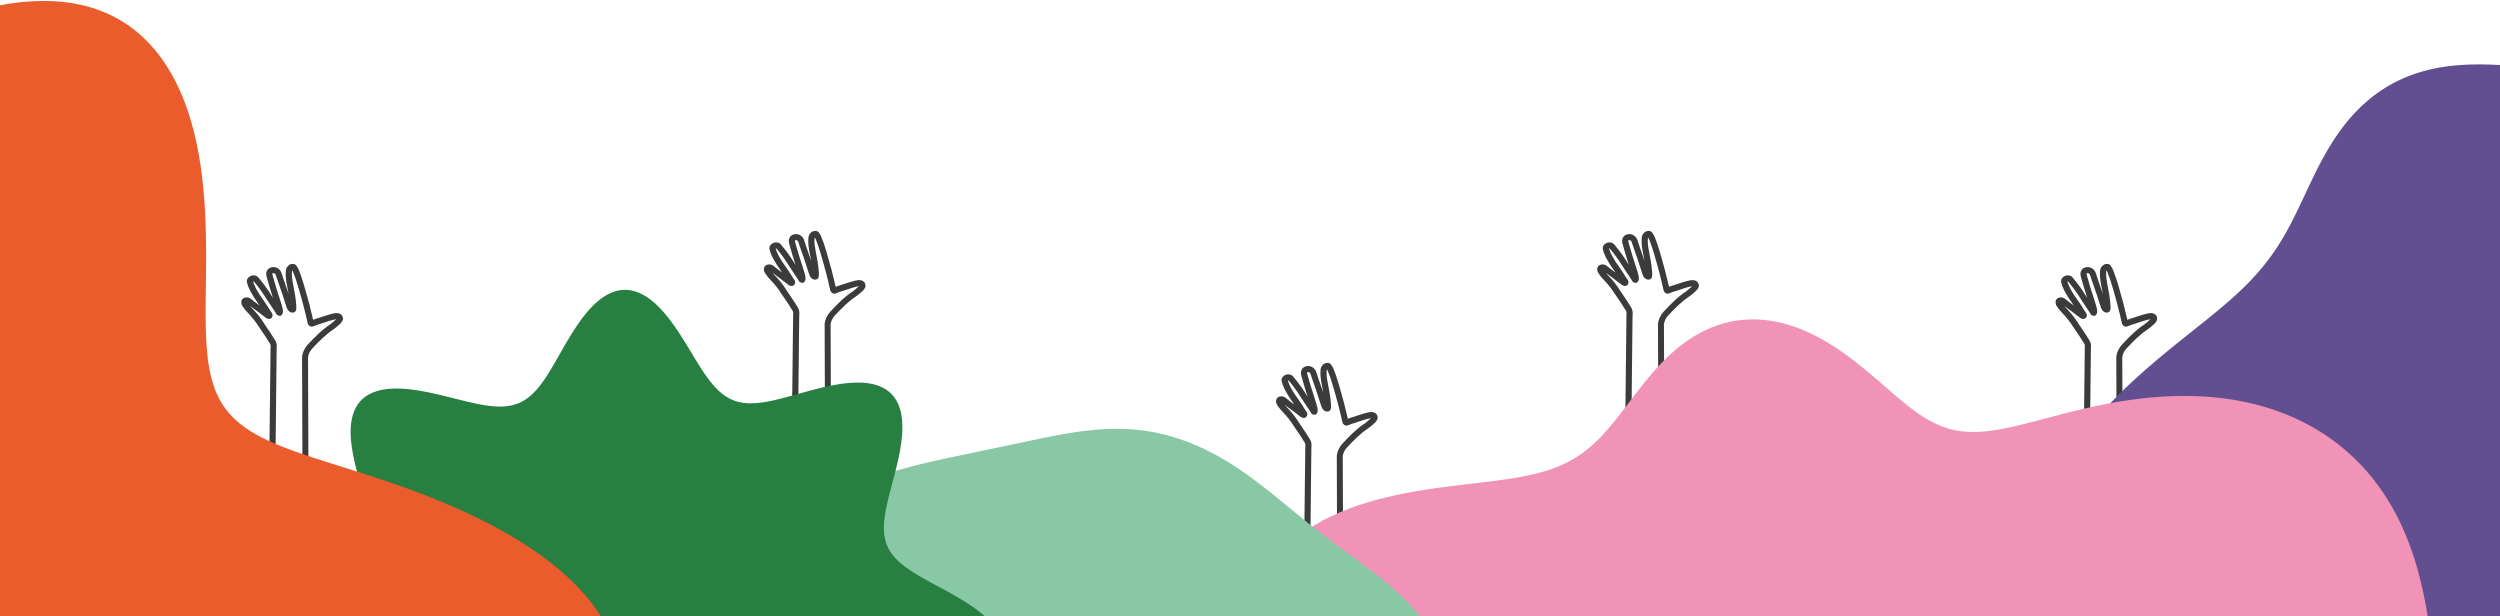 <svg width="1440" height="355" viewBox="0 0 1440 355" fill="none" xmlns="http://www.w3.org/2000/svg">
<path fill-rule="evenodd" clip-rule="evenodd" d="M754.652 322.645L755.356 257.678C755.666 255.682 755.219 253.859 754.082 252.379C752.843 250.281 751.535 248.354 750.123 246.29C749.572 245.464 748.986 244.639 748.47 243.847C746.37 240.407 743.787 237.139 741.102 234.455C740.757 234.111 740.379 233.664 740 233.182C741.343 234.249 742.685 235.212 743.994 236.141C744.82 236.76 745.681 237.414 746.507 238.067C746.769 238.266 747.028 238.465 747.285 238.663C747.874 239.115 748.456 239.563 749.055 239.994C750.088 240.923 751.535 240.992 752.395 240.132C753.256 239.237 753.187 237.792 752.257 236.76C751.603 235.866 750.88 234.696 750.192 233.526C749.331 232.15 748.401 230.808 747.472 229.501C746.198 227.746 745.027 226.061 744.063 224.272C743.374 223.033 742.376 221.21 741.825 219.214C741.894 219.145 741.963 219.111 741.963 219.111C741.963 219.111 741.994 219.122 742.046 219.137C742.088 219.149 742.142 219.165 742.203 219.18H742.238L742.41 219.352C745.061 222.551 747.127 225.373 748.883 228.228C749.882 229.845 750.949 231.428 751.982 232.941C752.244 233.335 752.509 233.728 752.775 234.122C753.484 235.175 754.198 236.234 754.874 237.311C755.15 238.205 756.011 238.893 757.009 238.893H757.732L758.249 238.377C759.006 237.586 759.006 236.76 759.006 236.382C759.006 235.35 758.765 234.455 758.524 233.698C758.421 233.354 758.317 232.976 758.249 232.597L757.181 229.295C755.77 224.925 754.461 220.831 753.256 216.428C753.049 215.808 752.912 215.155 752.877 214.707C752.912 214.501 752.946 214.432 752.946 214.432C752.981 214.398 753.084 214.363 753.359 214.295C753.945 214.226 754.633 214.673 754.874 215.43C755.081 215.98 755.253 216.565 755.425 217.116C755.632 217.804 755.838 218.457 756.079 219.042L756.251 219.532C757.885 224.197 759.573 229.014 761.003 233.767L761.042 233.875C761.346 234.723 761.743 235.831 762.931 236.623L763.345 236.829C763.827 237.001 764.859 237.345 765.755 236.691C766.34 236.278 766.65 235.59 766.65 234.696V232.873C766.374 228.813 765.651 224.856 764.894 221.141L764.846 220.879C764.381 218.326 763.938 215.894 764.171 213.366C764.171 213.262 764.205 213.022 764.343 212.781C764.584 213.194 764.825 213.606 764.963 214.019C765.903 216.212 766.673 218.719 767.427 221.176L767.649 221.898L768.096 223.412C770.059 229.983 771.78 236.623 773.226 243.194L773.364 243.606C774.225 245.327 775.705 245.361 776.601 244.914C778.116 244.295 779.459 243.813 781.387 243.262L782.489 242.884C784.899 242.058 787.206 241.301 789.581 240.889H789.65L789.581 240.992C789.547 241.061 789.409 241.129 789.34 241.198C789.286 241.242 789.235 241.282 789.187 241.32C789.081 241.404 788.987 241.482 788.893 241.577C787.998 242.471 787.102 243.159 786.242 243.813C781.217 247.07 777.196 251.33 773.256 255.505L773.089 255.682C771.298 257.781 770.265 260.086 769.99 262.528V262.769C769.99 262.846 770.122 316.955 770.191 322.645H773.637C773.574 317.373 773.46 263.58 773.433 262.735C773.64 261.049 774.431 259.398 775.671 257.953L775.746 257.873C779.679 253.705 783.414 249.745 788.204 246.634L788.392 246.492C789.336 245.777 790.343 245.015 791.441 243.951C791.491 243.906 791.548 243.86 791.608 243.81C791.877 243.588 792.227 243.299 792.508 242.85C794.23 240.992 793.369 239.34 793.059 238.859C792.026 237.345 790.511 237.345 789.375 237.345L789.099 237.379C786.656 237.781 784.435 238.516 782.111 239.285C781.848 239.372 781.584 239.459 781.318 239.547L780.319 239.891C778.839 240.304 777.599 240.717 776.36 241.198C774.948 234.937 773.295 228.641 771.436 222.379L770.988 220.866C770.884 220.533 770.78 220.198 770.676 219.862C769.917 217.421 769.142 214.928 768.234 212.781C767.924 211.852 767.407 211.026 766.857 210.235C766.478 209.616 765.514 208.515 763.31 209.237L763.069 209.34C761.554 210.097 760.624 211.611 760.624 213.194C760.349 216.118 760.865 219.008 761.382 221.795C761.461 222.21 761.543 222.628 761.625 223.048C761.83 224.09 762.036 225.144 762.208 226.198C761.48 223.987 760.708 221.796 759.945 219.627C759.734 219.029 759.524 218.433 759.316 217.838C759.109 217.288 758.937 216.703 758.765 216.152C758.593 215.499 758.386 214.811 758.145 214.26C757.388 211.955 755.046 210.476 752.705 210.889C750.777 211.267 749.744 212.299 749.365 214.226L749.331 214.57C749.331 215.671 749.71 216.944 749.882 217.494C750.915 221.244 752.016 224.856 753.222 228.572C752.998 228.211 752.765 227.85 752.533 227.488C752.3 227.127 752.068 226.766 751.844 226.405C749.985 223.377 747.816 220.453 745.061 217.116L744.889 216.944C744.648 216.6 744.063 215.912 743.064 215.774C742.203 215.499 741.102 215.43 739.793 216.29C737.865 217.563 738.072 219.18 738.313 219.902C738.76 221.691 739.587 223.652 740.93 225.957C741.851 227.707 742.991 229.346 744.107 230.95C744.242 231.144 744.377 231.338 744.51 231.531C744.818 232.009 745.16 232.488 745.502 232.966L745.509 232.976C743.925 231.84 742.444 230.774 740.998 229.535C740.138 228.71 739.208 228.297 738.037 228.297C736.694 228.297 735.937 228.882 735.558 229.363C735.214 229.811 734.835 230.602 735.076 231.772C735.145 232.528 735.524 233.113 735.799 233.492C735.822 233.526 735.849 233.561 735.876 233.595C735.929 233.664 735.983 233.733 736.006 233.801L736.178 234.077C736.935 235.109 737.727 236.141 738.554 236.967C741.067 239.478 743.443 242.506 745.474 245.774C746.06 246.634 746.645 247.46 747.196 248.285L747.224 248.326C748.591 250.341 749.89 252.256 751.087 254.272L751.224 254.478C751.81 255.235 752.016 256.164 751.844 257.265L751.106 322.645H754.652ZM775.223 241.714C775.189 241.714 775.155 241.749 775.155 241.749C775.189 241.749 775.223 241.714 775.223 241.714Z" fill="#3B3B3B"/>
<path fill-rule="evenodd" clip-rule="evenodd" d="M939.652 246.645L940.356 181.678C940.666 179.682 940.219 177.859 939.082 176.379C937.843 174.281 936.535 172.354 935.123 170.29C934.572 169.464 933.986 168.639 933.47 167.847C931.37 164.407 928.787 161.139 926.102 158.455C925.757 158.111 925.379 157.664 925 157.182C926.343 158.249 927.685 159.212 928.994 160.141C929.82 160.76 930.681 161.414 931.507 162.067C931.769 162.266 932.028 162.465 932.285 162.663C932.874 163.115 933.456 163.563 934.055 163.994C935.088 164.923 936.535 164.992 937.395 164.132C938.256 163.237 938.187 161.792 937.257 160.76C936.603 159.866 935.88 158.696 935.192 157.526C934.331 156.15 933.401 154.808 932.472 153.501C931.198 151.746 930.027 150.061 929.063 148.272C928.374 147.033 927.376 145.21 926.825 143.214C926.894 143.145 926.963 143.111 926.963 143.111C926.963 143.111 926.994 143.122 927.046 143.137C927.088 143.149 927.142 143.165 927.203 143.18H927.238L927.41 143.352C930.061 146.551 932.127 149.373 933.883 152.228C934.882 153.845 935.949 155.428 936.982 156.941C937.244 157.335 937.509 157.728 937.775 158.122C938.484 159.175 939.198 160.234 939.874 161.311C940.15 162.205 941.011 162.893 942.009 162.893H942.732L943.249 162.377C944.006 161.586 944.006 160.76 944.006 160.382C944.006 159.35 943.765 158.455 943.524 157.698C943.421 157.354 943.317 156.976 943.249 156.597L942.181 153.295C940.77 148.925 939.461 144.831 938.256 140.428C938.049 139.808 937.912 139.155 937.877 138.707C937.912 138.501 937.946 138.432 937.946 138.432C937.981 138.398 938.084 138.363 938.359 138.295C938.945 138.226 939.633 138.673 939.874 139.43C940.081 139.98 940.253 140.565 940.425 141.116C940.632 141.804 940.838 142.457 941.079 143.042L941.251 143.532C942.885 148.197 944.573 153.014 946.003 157.767L946.042 157.875C946.346 158.723 946.743 159.831 947.931 160.623L948.345 160.829C948.827 161.001 949.859 161.345 950.755 160.691C951.34 160.278 951.65 159.59 951.65 158.696V156.873C951.374 152.813 950.651 148.856 949.894 145.141L949.846 144.879C949.381 142.326 948.938 139.894 949.171 137.366C949.171 137.262 949.205 137.022 949.343 136.781C949.584 137.194 949.825 137.606 949.963 138.019C950.903 140.212 951.673 142.719 952.427 145.176L952.649 145.898L953.096 147.412C955.059 153.983 956.78 160.623 958.226 167.194L958.364 167.606C959.225 169.327 960.705 169.361 961.601 168.914C963.116 168.295 964.459 167.813 966.387 167.262L967.489 166.884C969.899 166.058 972.206 165.301 974.581 164.889H974.65L974.581 164.992C974.547 165.061 974.409 165.129 974.34 165.198C974.286 165.242 974.235 165.282 974.187 165.32C974.081 165.404 973.987 165.482 973.893 165.577C972.998 166.471 972.102 167.159 971.242 167.813C966.217 171.07 962.196 175.33 958.256 179.505L958.089 179.682C956.298 181.781 955.265 184.086 954.99 186.528V186.769C954.99 186.846 955.122 240.955 955.191 246.645H958.637C958.574 241.373 958.46 187.58 958.433 186.735C958.64 185.049 959.431 183.398 960.671 181.953L960.746 181.873C964.679 177.705 968.414 173.745 973.204 170.634L973.392 170.492C974.336 169.777 975.343 169.015 976.441 167.951C976.491 167.906 976.548 167.86 976.608 167.81C976.877 167.588 977.227 167.299 977.508 166.85C979.23 164.992 978.369 163.34 978.059 162.859C977.026 161.345 975.511 161.345 974.375 161.345L974.099 161.379C971.656 161.781 969.435 162.516 967.111 163.285C966.848 163.372 966.584 163.459 966.318 163.547L965.319 163.891C963.839 164.304 962.599 164.717 961.36 165.198C959.948 158.937 958.295 152.641 956.436 146.379L955.988 144.866C955.884 144.533 955.78 144.198 955.676 143.862C954.917 141.421 954.142 138.928 953.234 136.781C952.924 135.852 952.407 135.026 951.857 134.235C951.478 133.616 950.514 132.515 948.31 133.237L948.069 133.34C946.554 134.097 945.624 135.611 945.624 137.194C945.349 140.118 945.865 143.008 946.382 145.795C946.461 146.21 946.543 146.628 946.625 147.048C946.83 148.09 947.036 149.144 947.208 150.198C946.48 147.987 945.708 145.796 944.945 143.627C944.734 143.029 944.524 142.433 944.316 141.838C944.109 141.288 943.937 140.703 943.765 140.152C943.593 139.499 943.386 138.811 943.145 138.26C942.388 135.955 940.046 134.476 937.705 134.889C935.777 135.267 934.744 136.299 934.365 138.226L934.331 138.57C934.331 139.671 934.71 140.944 934.882 141.494C935.915 145.244 937.016 148.856 938.222 152.572C937.998 152.211 937.765 151.85 937.533 151.488C937.3 151.127 937.068 150.766 936.844 150.405C934.985 147.377 932.816 144.453 930.061 141.116L929.889 140.944C929.648 140.6 929.063 139.912 928.064 139.774C927.203 139.499 926.102 139.43 924.793 140.29C922.865 141.563 923.072 143.18 923.313 143.902C923.76 145.691 924.587 147.652 925.93 149.957C926.851 151.707 927.991 153.346 929.107 154.95C929.242 155.144 929.377 155.338 929.51 155.531C929.818 156.009 930.16 156.488 930.502 156.966L930.509 156.976C928.925 155.84 927.444 154.774 925.998 153.535C925.138 152.71 924.208 152.297 923.037 152.297C921.694 152.297 920.937 152.882 920.558 153.363C920.214 153.811 919.835 154.602 920.076 155.772C920.145 156.528 920.524 157.113 920.799 157.492C920.822 157.526 920.849 157.561 920.876 157.595C920.929 157.664 920.983 157.733 921.006 157.801L921.178 158.077C921.935 159.109 922.727 160.141 923.554 160.967C926.067 163.478 928.443 166.506 930.474 169.774C931.06 170.634 931.645 171.46 932.196 172.285L932.224 172.326C933.591 174.341 934.89 176.256 936.087 178.272L936.224 178.478C936.81 179.235 937.016 180.164 936.844 181.265L936.106 246.645H939.652ZM960.223 165.714C960.189 165.714 960.155 165.749 960.155 165.749C960.189 165.749 960.223 165.714 960.223 165.714Z" fill="#3B3B3B"/>
<path fill-rule="evenodd" clip-rule="evenodd" d="M1203.65 265.645L1204.36 200.678C1204.67 198.682 1204.22 196.859 1203.08 195.379C1201.84 193.281 1200.53 191.354 1199.12 189.29C1198.57 188.464 1197.99 187.639 1197.47 186.847C1195.37 183.407 1192.79 180.139 1190.1 177.455C1189.76 177.111 1189.38 176.664 1189 176.182C1190.34 177.249 1191.69 178.212 1192.99 179.141C1193.82 179.76 1194.68 180.414 1195.51 181.067C1195.77 181.266 1196.03 181.465 1196.29 181.663C1196.87 182.115 1197.46 182.563 1198.06 182.994C1199.09 183.923 1200.53 183.992 1201.4 183.132C1202.26 182.237 1202.19 180.792 1201.26 179.76C1200.6 178.866 1199.88 177.696 1199.19 176.526C1198.33 175.15 1197.4 173.808 1196.47 172.501C1195.2 170.746 1194.03 169.061 1193.06 167.272C1192.37 166.033 1191.38 164.21 1190.82 162.214C1190.89 162.145 1190.96 162.111 1190.96 162.111C1190.96 162.111 1190.99 162.122 1191.05 162.137C1191.09 162.149 1191.14 162.165 1191.2 162.18H1191.24L1191.41 162.352C1194.06 165.551 1196.13 168.373 1197.88 171.228C1198.88 172.845 1199.95 174.428 1200.98 175.941C1201.24 176.335 1201.51 176.728 1201.77 177.122C1202.48 178.175 1203.2 179.234 1203.87 180.311C1204.15 181.205 1205.01 181.893 1206.01 181.893H1206.73L1207.25 181.377C1208.01 180.586 1208.01 179.76 1208.01 179.382C1208.01 178.35 1207.76 177.455 1207.52 176.698C1207.42 176.354 1207.32 175.976 1207.25 175.597L1206.18 172.295C1204.77 167.925 1203.46 163.831 1202.26 159.428C1202.05 158.808 1201.91 158.155 1201.88 157.707C1201.91 157.501 1201.95 157.432 1201.95 157.432C1201.98 157.398 1202.08 157.363 1202.36 157.295C1202.94 157.226 1203.63 157.673 1203.87 158.43C1204.08 158.98 1204.25 159.565 1204.43 160.116C1204.63 160.804 1204.84 161.457 1205.08 162.042L1205.25 162.532C1206.89 167.197 1208.57 172.014 1210 176.767L1210.04 176.875C1210.35 177.723 1210.74 178.831 1211.93 179.623L1212.34 179.829C1212.83 180.001 1213.86 180.345 1214.75 179.691C1215.34 179.278 1215.65 178.59 1215.65 177.696V175.873C1215.37 171.813 1214.65 167.856 1213.89 164.141L1213.85 163.879C1213.38 161.326 1212.94 158.894 1213.17 156.366C1213.17 156.262 1213.21 156.022 1213.34 155.781C1213.58 156.194 1213.83 156.606 1213.96 157.019C1214.9 159.212 1215.67 161.719 1216.43 164.176L1216.65 164.898L1217.1 166.412C1219.06 172.983 1220.78 179.623 1222.23 186.194L1222.36 186.606C1223.22 188.327 1224.71 188.361 1225.6 187.914C1227.12 187.295 1228.46 186.813 1230.39 186.262L1231.49 185.884C1233.9 185.058 1236.21 184.301 1238.58 183.889H1238.65L1238.58 183.992C1238.55 184.061 1238.41 184.129 1238.34 184.198C1238.29 184.242 1238.24 184.282 1238.19 184.32C1238.08 184.404 1237.99 184.482 1237.89 184.577C1237 185.471 1236.1 186.159 1235.24 186.813C1230.22 190.07 1226.2 194.33 1222.26 198.505L1222.09 198.682C1220.3 200.781 1219.27 203.086 1218.99 205.528V205.769C1218.99 205.846 1219.12 259.955 1219.19 265.645H1222.64C1222.57 260.373 1222.46 206.58 1222.43 205.735C1222.64 204.049 1223.43 202.398 1224.67 200.953L1224.75 200.873C1228.68 196.705 1232.41 192.745 1237.2 189.634L1237.39 189.492C1238.34 188.777 1239.34 188.015 1240.44 186.951C1240.49 186.906 1240.55 186.86 1240.61 186.81C1240.88 186.588 1241.23 186.299 1241.51 185.85C1243.23 183.992 1242.37 182.34 1242.06 181.859C1241.03 180.345 1239.51 180.345 1238.37 180.345L1238.1 180.379C1235.66 180.781 1233.43 181.516 1231.11 182.285C1230.85 182.372 1230.58 182.459 1230.32 182.547L1229.32 182.891C1227.84 183.304 1226.6 183.717 1225.36 184.198C1223.95 177.937 1222.3 171.641 1220.44 165.379L1219.99 163.866C1219.88 163.533 1219.78 163.198 1219.68 162.862C1218.92 160.421 1218.14 157.928 1217.23 155.781C1216.92 154.852 1216.41 154.026 1215.86 153.235C1215.48 152.616 1214.51 151.515 1212.31 152.237L1212.07 152.34C1210.55 153.097 1209.62 154.611 1209.62 156.194C1209.35 159.118 1209.87 162.008 1210.38 164.795C1210.46 165.21 1210.54 165.628 1210.63 166.048C1210.83 167.09 1211.04 168.144 1211.21 169.198C1210.48 166.987 1209.71 164.796 1208.94 162.627C1208.73 162.029 1208.52 161.433 1208.32 160.838C1208.11 160.288 1207.94 159.703 1207.76 159.152C1207.59 158.499 1207.39 157.811 1207.15 157.26C1206.39 154.955 1204.05 153.476 1201.71 153.889C1199.78 154.267 1198.74 155.299 1198.37 157.226L1198.33 157.57C1198.33 158.671 1198.71 159.944 1198.88 160.494C1199.91 164.244 1201.02 167.856 1202.22 171.572C1202 171.211 1201.77 170.85 1201.53 170.488C1201.3 170.127 1201.07 169.766 1200.84 169.405C1198.98 166.377 1196.82 163.453 1194.06 160.116L1193.89 159.944C1193.65 159.6 1193.06 158.912 1192.06 158.774C1191.2 158.499 1190.1 158.43 1188.79 159.29C1186.87 160.563 1187.07 162.18 1187.31 162.902C1187.76 164.691 1188.59 166.652 1189.93 168.957C1190.85 170.707 1191.99 172.346 1193.11 173.95C1193.24 174.144 1193.38 174.338 1193.51 174.531C1193.82 175.009 1194.16 175.488 1194.5 175.966L1194.51 175.976C1192.92 174.84 1191.44 173.774 1190 172.535C1189.14 171.71 1188.21 171.297 1187.04 171.297C1185.69 171.297 1184.94 171.882 1184.56 172.363C1184.21 172.811 1183.84 173.602 1184.08 174.772C1184.14 175.528 1184.52 176.113 1184.8 176.492C1184.82 176.526 1184.85 176.561 1184.88 176.595C1184.93 176.664 1184.98 176.733 1185.01 176.801L1185.18 177.077C1185.94 178.109 1186.73 179.141 1187.55 179.967C1190.07 182.478 1192.44 185.506 1194.47 188.774C1195.06 189.634 1195.65 190.46 1196.2 191.285L1196.22 191.326C1197.59 193.341 1198.89 195.256 1200.09 197.272L1200.22 197.478C1200.81 198.235 1201.02 199.164 1200.84 200.265L1200.11 265.645H1203.65ZM1224.22 184.714C1224.19 184.714 1224.15 184.749 1224.15 184.749C1224.19 184.749 1224.22 184.714 1224.22 184.714Z" fill="#3B3B3B"/>
<path fill-rule="evenodd" clip-rule="evenodd" d="M459.652 246.645L460.356 181.678C460.666 179.682 460.219 177.859 459.082 176.379C457.843 174.281 456.535 172.354 455.123 170.29C454.572 169.464 453.986 168.639 453.47 167.847C451.37 164.407 448.787 161.139 446.102 158.455C445.757 158.111 445.379 157.664 445 157.182C446.343 158.249 447.685 159.212 448.994 160.141C449.82 160.76 450.681 161.414 451.507 162.067C451.769 162.266 452.028 162.465 452.285 162.663C452.874 163.115 453.456 163.563 454.055 163.994C455.088 164.923 456.535 164.992 457.395 164.132C458.256 163.237 458.187 161.792 457.257 160.76C456.603 159.866 455.88 158.696 455.192 157.526C454.331 156.15 453.401 154.808 452.472 153.501C451.198 151.746 450.027 150.061 449.063 148.272C448.374 147.033 447.376 145.21 446.825 143.214C446.894 143.145 446.963 143.111 446.963 143.111C446.963 143.111 446.994 143.122 447.046 143.137C447.088 143.149 447.142 143.165 447.203 143.18H447.238L447.41 143.352C450.061 146.551 452.127 149.373 453.883 152.228C454.882 153.845 455.949 155.428 456.982 156.941C457.244 157.335 457.509 157.728 457.775 158.122C458.484 159.175 459.198 160.234 459.874 161.311C460.15 162.205 461.011 162.893 462.009 162.893H462.732L463.249 162.377C464.006 161.586 464.006 160.76 464.006 160.382C464.006 159.35 463.765 158.455 463.524 157.698C463.421 157.354 463.317 156.976 463.249 156.597L462.181 153.295C460.77 148.925 459.461 144.831 458.256 140.428C458.049 139.808 457.912 139.155 457.877 138.707C457.912 138.501 457.946 138.432 457.946 138.432C457.981 138.398 458.084 138.363 458.359 138.295C458.945 138.226 459.633 138.673 459.874 139.43C460.081 139.98 460.253 140.565 460.425 141.116C460.632 141.804 460.838 142.457 461.079 143.042L461.251 143.532C462.885 148.197 464.573 153.014 466.003 157.767L466.042 157.875C466.346 158.723 466.743 159.831 467.931 160.623L468.345 160.829C468.827 161.001 469.859 161.345 470.755 160.691C471.34 160.278 471.65 159.59 471.65 158.696V156.873C471.374 152.813 470.651 148.856 469.894 145.141L469.846 144.879C469.381 142.326 468.938 139.894 469.171 137.366C469.171 137.262 469.205 137.022 469.343 136.781C469.584 137.194 469.825 137.606 469.963 138.019C470.903 140.212 471.673 142.719 472.427 145.176L472.649 145.898L473.096 147.412C475.059 153.983 476.78 160.623 478.226 167.194L478.364 167.606C479.225 169.327 480.705 169.361 481.601 168.914C483.116 168.295 484.459 167.813 486.387 167.262L487.489 166.884C489.899 166.058 492.206 165.301 494.581 164.889H494.65L494.581 164.992C494.547 165.061 494.409 165.129 494.34 165.198C494.286 165.242 494.235 165.282 494.187 165.32C494.081 165.404 493.987 165.482 493.893 165.577C492.998 166.471 492.102 167.159 491.242 167.813C486.217 171.07 482.196 175.33 478.256 179.505L478.089 179.682C476.298 181.781 475.265 184.086 474.99 186.528V186.769C474.99 186.846 475.122 240.955 475.191 246.645H478.637C478.574 241.373 478.46 187.58 478.433 186.735C478.64 185.049 479.431 183.398 480.671 181.953L480.746 181.873C484.679 177.705 488.414 173.745 493.204 170.634L493.392 170.492C494.336 169.777 495.343 169.015 496.441 167.951C496.491 167.906 496.548 167.86 496.608 167.81C496.877 167.588 497.227 167.299 497.508 166.85C499.23 164.992 498.369 163.34 498.059 162.859C497.026 161.345 495.511 161.345 494.375 161.345L494.099 161.379C491.656 161.781 489.435 162.516 487.111 163.285C486.848 163.372 486.584 163.459 486.318 163.547L485.319 163.891C483.839 164.304 482.599 164.717 481.36 165.198C479.948 158.937 478.295 152.641 476.436 146.379L475.988 144.866C475.884 144.533 475.78 144.198 475.676 143.862C474.917 141.421 474.142 138.928 473.234 136.781C472.924 135.852 472.407 135.026 471.857 134.235C471.478 133.616 470.514 132.515 468.31 133.237L468.069 133.34C466.554 134.097 465.624 135.611 465.624 137.194C465.349 140.118 465.865 143.008 466.382 145.795C466.461 146.21 466.543 146.628 466.625 147.048C466.83 148.09 467.036 149.144 467.208 150.198C466.48 147.987 465.708 145.796 464.945 143.627C464.734 143.029 464.524 142.433 464.316 141.838C464.109 141.288 463.937 140.703 463.765 140.152C463.593 139.499 463.386 138.811 463.145 138.26C462.388 135.955 460.046 134.476 457.705 134.889C455.777 135.267 454.744 136.299 454.365 138.226L454.331 138.57C454.331 139.671 454.71 140.944 454.882 141.494C455.915 145.244 457.016 148.856 458.222 152.572C457.998 152.211 457.765 151.85 457.533 151.488C457.3 151.127 457.068 150.766 456.844 150.405C454.985 147.377 452.816 144.453 450.061 141.116L449.889 140.944C449.648 140.6 449.063 139.912 448.064 139.774C447.203 139.499 446.102 139.43 444.793 140.29C442.865 141.563 443.072 143.18 443.313 143.902C443.76 145.691 444.587 147.652 445.93 149.957C446.851 151.707 447.991 153.346 449.107 154.95C449.242 155.144 449.377 155.338 449.51 155.531C449.818 156.009 450.16 156.488 450.502 156.966L450.509 156.976C448.925 155.84 447.444 154.774 445.998 153.535C445.138 152.71 444.208 152.297 443.037 152.297C441.694 152.297 440.937 152.882 440.558 153.363C440.214 153.811 439.835 154.602 440.076 155.772C440.145 156.528 440.524 157.113 440.799 157.492C440.822 157.526 440.849 157.561 440.876 157.595C440.929 157.664 440.983 157.733 441.006 157.801L441.178 158.077C441.935 159.109 442.727 160.141 443.554 160.967C446.067 163.478 448.443 166.506 450.474 169.774C451.06 170.634 451.645 171.46 452.196 172.285L452.224 172.326C453.591 174.341 454.89 176.256 456.087 178.272L456.224 178.478C456.81 179.235 457.016 180.164 456.844 181.265L456.106 246.645H459.652ZM480.223 165.714C480.189 165.714 480.155 165.749 480.155 165.749C480.189 165.749 480.223 165.714 480.223 165.714Z" fill="#3B3B3B"/>
<path fill-rule="evenodd" clip-rule="evenodd" d="M158.652 265.645L159.356 200.678C159.666 198.682 159.219 196.859 158.082 195.379C156.843 193.281 155.535 191.354 154.123 189.29C153.572 188.464 152.986 187.639 152.47 186.847C150.37 183.407 147.787 180.139 145.102 177.455C144.757 177.111 144.379 176.664 144 176.182C145.343 177.249 146.685 178.212 147.994 179.141C148.82 179.76 149.681 180.414 150.507 181.067C150.769 181.266 151.028 181.465 151.285 181.663C151.874 182.115 152.456 182.563 153.055 182.994C154.088 183.923 155.535 183.992 156.395 183.132C157.256 182.237 157.187 180.792 156.257 179.76C155.603 178.866 154.88 177.696 154.192 176.526C153.331 175.15 152.401 173.808 151.472 172.501C150.198 170.746 149.027 169.061 148.063 167.272C147.374 166.033 146.376 164.21 145.825 162.214C145.894 162.145 145.963 162.111 145.963 162.111C145.963 162.111 145.994 162.122 146.046 162.137C146.088 162.149 146.142 162.165 146.203 162.18H146.238L146.41 162.352C149.061 165.551 151.127 168.373 152.883 171.228C153.882 172.845 154.949 174.428 155.982 175.941C156.244 176.335 156.509 176.728 156.775 177.122C157.484 178.175 158.198 179.234 158.874 180.311C159.15 181.205 160.011 181.893 161.009 181.893H161.732L162.249 181.377C163.006 180.586 163.006 179.76 163.006 179.382C163.006 178.35 162.765 177.455 162.524 176.698C162.421 176.354 162.317 175.976 162.249 175.597L161.181 172.295C159.77 167.925 158.461 163.831 157.256 159.428C157.049 158.808 156.912 158.155 156.877 157.707C156.912 157.501 156.946 157.432 156.946 157.432C156.981 157.398 157.084 157.363 157.359 157.295C157.945 157.226 158.633 157.673 158.874 158.43C159.081 158.98 159.253 159.565 159.425 160.116C159.632 160.804 159.838 161.457 160.079 162.042L160.251 162.532C161.885 167.197 163.573 172.014 165.003 176.767L165.042 176.875C165.346 177.723 165.743 178.831 166.931 179.623L167.345 179.829C167.827 180.001 168.859 180.345 169.755 179.691C170.34 179.278 170.65 178.59 170.65 177.696V175.873C170.374 171.813 169.651 167.856 168.894 164.141L168.846 163.879C168.381 161.326 167.938 158.894 168.171 156.366C168.171 156.262 168.205 156.022 168.343 155.781C168.584 156.194 168.825 156.606 168.963 157.019C169.903 159.212 170.673 161.719 171.427 164.176L171.649 164.898L172.096 166.412C174.059 172.983 175.78 179.623 177.226 186.194L177.364 186.606C178.225 188.327 179.705 188.361 180.601 187.914C182.116 187.295 183.459 186.813 185.387 186.262L186.489 185.884C188.899 185.058 191.206 184.301 193.581 183.889H193.65L193.581 183.992C193.547 184.061 193.409 184.129 193.34 184.198C193.286 184.242 193.235 184.282 193.187 184.32C193.081 184.404 192.987 184.482 192.893 184.577C191.998 185.471 191.102 186.159 190.242 186.813C185.217 190.07 181.196 194.33 177.256 198.505L177.089 198.682C175.298 200.781 174.265 203.086 173.99 205.528V205.769C173.99 205.846 174.122 259.955 174.191 265.645H177.637C177.574 260.373 177.46 206.58 177.433 205.735C177.64 204.049 178.431 202.398 179.671 200.953L179.746 200.873C183.679 196.705 187.414 192.745 192.204 189.634L192.392 189.492C193.336 188.777 194.343 188.015 195.441 186.951C195.491 186.906 195.548 186.86 195.608 186.81C195.877 186.588 196.227 186.299 196.508 185.85C198.23 183.992 197.369 182.34 197.059 181.859C196.026 180.345 194.511 180.345 193.375 180.345L193.099 180.379C190.656 180.781 188.435 181.516 186.111 182.285C185.848 182.372 185.584 182.459 185.318 182.547L184.319 182.891C182.839 183.304 181.599 183.717 180.36 184.198C178.948 177.937 177.295 171.641 175.436 165.379L174.988 163.866C174.884 163.533 174.78 163.198 174.676 162.862C173.917 160.421 173.142 157.928 172.234 155.781C171.924 154.852 171.407 154.026 170.857 153.235C170.478 152.616 169.514 151.515 167.31 152.237L167.069 152.34C165.554 153.097 164.624 154.611 164.624 156.194C164.349 159.118 164.865 162.008 165.382 164.795C165.461 165.21 165.543 165.628 165.625 166.048C165.83 167.09 166.036 168.144 166.208 169.198C165.48 166.987 164.708 164.796 163.945 162.627C163.734 162.029 163.524 161.433 163.316 160.838C163.109 160.288 162.937 159.703 162.765 159.152C162.593 158.499 162.386 157.811 162.145 157.26C161.388 154.955 159.046 153.476 156.705 153.889C154.777 154.267 153.744 155.299 153.365 157.226L153.331 157.57C153.331 158.671 153.71 159.944 153.882 160.494C154.915 164.244 156.016 167.856 157.222 171.572C156.998 171.211 156.765 170.85 156.533 170.488C156.3 170.127 156.068 169.766 155.844 169.405C153.985 166.377 151.816 163.453 149.061 160.116L148.889 159.944C148.648 159.6 148.063 158.912 147.064 158.774C146.203 158.499 145.102 158.43 143.793 159.29C141.865 160.563 142.072 162.18 142.313 162.902C142.76 164.691 143.587 166.652 144.93 168.957C145.851 170.707 146.991 172.346 148.107 173.95C148.242 174.144 148.377 174.338 148.51 174.531C148.818 175.009 149.16 175.488 149.502 175.966L149.509 175.976C147.925 174.84 146.444 173.774 144.998 172.535C144.138 171.71 143.208 171.297 142.037 171.297C140.694 171.297 139.937 171.882 139.558 172.363C139.214 172.811 138.835 173.602 139.076 174.772C139.145 175.528 139.524 176.113 139.799 176.492C139.822 176.526 139.849 176.561 139.876 176.595C139.929 176.664 139.983 176.733 140.006 176.801L140.178 177.077C140.935 178.109 141.727 179.141 142.554 179.967C145.067 182.478 147.443 185.506 149.474 188.774C150.06 189.634 150.645 190.46 151.196 191.285L151.224 191.326C152.591 193.341 153.89 195.256 155.087 197.272L155.224 197.478C155.81 198.235 156.016 199.164 155.844 200.265L155.106 265.645H158.652ZM179.223 184.714C179.189 184.714 179.155 184.749 179.155 184.749C179.189 184.749 179.223 184.714 179.223 184.714Z" fill="#3B3B3B"/>
<path d="M1438.9 37.403L1440 37.463V355H1162.74L1162.49 352.209L1162.29 348.565L1162.22 344.908L1162.27 341.239L1162.44 337.563L1162.73 333.884L1163.14 330.204L1163.67 326.527L1164.31 322.857L1165.06 319.196L1165.92 315.548L1166.89 311.915L1167.96 308.301L1169.13 304.708L1170.39 301.139L1171.75 297.597L1173.2 294.084L1174.73 290.602L1176.35 287.153L1178.05 283.74L1179.82 280.364L1181.66 277.027L1183.57 273.731L1185.54 270.477L1187.57 267.266L1189.66 264.1L1191.8 260.979L1193.99 257.905L1196.22 254.877L1198.5 251.898L1200.82 248.968L1203.17 246.086L1205.56 243.253L1207.98 240.47L1210.42 237.736L1212.89 235.052L1215.38 232.418L1217.89 229.833L1220.41 227.297L1222.94 224.809L1225.48 222.369L1228.03 219.977L1230.58 217.631L1233.13 215.331L1235.67 213.076L1238.2 210.865L1240.73 208.696L1243.24 206.568L1245.74 204.481L1248.22 202.432L1250.68 200.42L1253.12 198.444L1255.53 196.501L1257.91 194.591L1267.13 187.236L1269.35 185.459L1271.53 183.704L1273.67 181.967L1275.77 180.248L1277.83 178.543L1279.85 176.851L1281.82 175.171L1283.75 173.499L1285.64 171.835L1287.48 170.176L1289.28 168.519L1291.03 166.865L1292.74 165.21L1294.41 163.552L1296.03 161.89L1297.61 160.223L1299.15 158.549L1300.65 156.865L1302.1 155.172L1303.52 153.466L1304.9 151.748L1306.24 150.015L1307.55 148.267L1308.82 146.502L1310.06 144.72L1311.27 142.919L1312.45 141.099L1313.6 139.26L1314.73 137.399L1315.83 135.519L1316.92 133.616L1317.98 131.693L1319.02 129.747L1320.05 127.78L1321.07 125.79L1322.08 123.78L1323.07 121.748L1324.06 119.695L1325.05 117.624L1326.04 115.533L1327.03 113.426L1329.02 109.165L1330.03 107.015L1331.06 104.854L1332.1 102.685L1333.16 100.51L1334.24 98.332L1335.34 96.152L1336.47 93.974L1337.63 91.799L1338.82 89.632L1340.05 87.475L1341.31 85.33L1342.6 83.201L1343.94 81.09L1345.31 79.001L1346.73 76.937L1348.19 74.901L1349.69 72.896L1351.24 70.924L1352.83 68.989L1354.47 67.094L1356.16 65.241L1357.89 63.433L1359.67 61.672L1361.49 59.962L1363.36 58.304L1365.28 56.702L1367.24 55.156L1369.24 53.67L1371.29 52.244L1373.38 50.881L1375.51 49.582L1377.68 48.349L1379.89 47.181L1382.13 46.08L1384.41 45.047L1386.72 44.081L1389.06 43.183L1391.42 42.352L1393.82 41.589L1396.23 40.891L1398.67 40.258L1401.13 39.69L1403.61 39.184L1406.1 38.739L1408.6 38.353L1411.11 38.024L1413.63 37.75L1416.16 37.528L1418.69 37.355L1421.23 37.23L1423.76 37.148L1426.3 37.107L1428.83 37.105L1431.35 37.136L1433.88 37.199L1436.39 37.289L1438.9 37.403Z" fill="#614F91"/>
<path d="M1142.81 248.534L1139.52 248.753L1136.32 248.818L1133.21 248.72L1130.18 248.454L1127.22 248.016L1124.32 247.403L1121.48 246.613L1118.68 245.647L1115.92 244.507L1113.19 243.196L1110.48 241.718L1107.78 240.081L1105.08 238.293L1102.37 236.361L1099.65 234.297L1096.9 232.114L1094.12 229.822L1091.3 227.438L1088.44 224.975L1082.56 219.877L1079.53 217.275L1076.44 214.661L1073.29 212.052L1070.07 209.466L1066.79 206.921L1063.44 204.433L1060.02 202.021L1056.54 199.7L1053 197.488L1049.41 195.398L1045.77 193.447L1042.07 191.647L1038.34 190.012L1034.58 188.552L1030.78 187.279L1026.97 186.201L1023.15 185.327L1019.32 184.664L1015.49 184.215L1011.67 183.987L1007.88 183.981L1004.11 184.198L1000.37 184.639L996.678 185.302L993.035 186.185L989.448 187.282L985.924 188.59L982.468 190.102L979.086 191.809L975.782 193.704L972.559 195.775L969.422 198.011L966.37 200.401L963.406 202.929L960.528 205.582L957.735 208.344L955.026 211.2L952.396 214.132L949.84 217.123L947.352 220.154L944.924 223.209L942.55 226.27L940.219 229.32L937.923 232.343L935.652 235.327L933.397 238.258L931.148 241.125L928.893 243.916L926.622 246.621L924.322 249.23L921.984 251.734L919.593 254.127L917.14 256.401L914.613 258.553L912 260.579L909.291 262.476L906.475 264.244L903.543 265.883L900.486 267.394L897.296 268.782L893.967 270.051L890.491 271.207L886.865 272.256L883.085 273.207L879.148 274.07L875.054 274.855L870.803 275.574L866.397 276.238L861.841 276.861L857.139 277.456L852.297 278.038L842.232 279.22L837.029 279.85L831.73 280.526L826.349 281.264L820.901 282.078L815.403 282.982L809.875 283.99L804.334 285.116L798.803 286.372L793.301 287.77L787.852 289.32L782.477 291.033L777.2 292.917L772.044 294.979L767.033 297.225L762.189 299.66L757.537 302.288L753.098 305.109L748.895 308.124L744.948 311.332L741.278 314.73L737.902 318.313L734.839 322.077L732.103 326.013L729.709 330.113L727.667 334.368L725.988 338.766L724.678 343.296L723.743 347.944L723.185 352.697L723.098 355H1398.36L1398.23 354.197L1397.43 349.556L1396.55 344.92L1395.58 340.296L1394.53 335.687L1393.37 331.098L1392.11 326.535L1390.74 322.002L1389.26 317.506L1387.64 313.052L1385.91 308.647L1384.04 304.297L1382.03 300.009L1379.88 295.789L1377.59 291.644L1375.16 287.581L1372.58 283.606L1369.85 279.727L1366.97 275.949L1363.95 272.278L1360.78 268.723L1357.46 265.287L1353.99 261.978L1350.38 258.801L1346.64 255.761L1342.75 252.864L1338.74 250.113L1334.59 247.514L1330.33 245.07L1325.94 242.784L1321.45 240.66L1316.84 238.699L1312.14 236.905L1307.35 235.278L1302.47 233.819L1297.51 232.528L1292.49 231.404L1287.4 230.448L1282.27 229.657L1277.08 229.028L1271.87 228.559L1266.62 228.246L1261.36 228.084L1256.09 228.069L1250.82 228.194L1245.56 228.453L1240.32 228.84L1235.1 229.346L1229.92 229.965L1224.77 230.687L1219.68 231.504L1214.64 232.407L1209.67 233.385L1204.76 234.426L1199.94 235.52L1195.19 236.654L1190.53 237.812L1185.97 238.983L1181.51 240.151L1172.89 242.421L1168.75 243.494L1164.71 244.505L1160.79 245.442L1156.98 246.289L1153.28 247.034L1149.68 247.664L1146.2 248.168L1142.81 248.534Z" fill="#F193B7"/>
<path d="M817.718 355L817.007 354.103L815.8 352.634L814.567 351.186L813.31 349.761L812.031 348.358L810.73 346.977L809.408 345.617L808.068 344.278L806.711 342.96L805.337 341.663L803.948 340.385L802.545 339.127L801.131 337.887L799.705 336.665L798.27 335.46L796.826 334.271L795.375 333.097L793.919 331.938L792.457 330.792L790.992 329.658L789.523 328.535L788.053 327.423L786.583 326.32L785.112 325.225L783.642 324.136L782.173 323.054L774.866 317.694L773.415 316.626L771.967 315.556L770.523 314.485L769.083 313.41L767.647 312.333L766.214 311.251L764.785 310.164L763.358 309.072L761.934 307.975L760.512 306.871L759.092 305.76L757.673 304.643L756.254 303.518L754.835 302.387L753.416 301.248L751.995 300.102L750.572 298.948L749.146 297.787L747.717 296.62L739.023 289.487L737.547 288.281L736.062 287.072L734.566 285.86L733.059 284.646L731.541 283.431L730.01 282.217L728.466 281.003L726.908 279.792L725.335 278.584L723.748 277.38L722.145 276.182L720.525 274.992L718.89 273.809L717.237 272.636L715.566 271.474L713.878 270.324L712.172 269.188L710.448 268.067L708.706 266.962L706.945 265.874L705.166 264.806L703.368 263.757L701.552 262.731L699.717 261.726L697.864 260.746L695.994 259.791L694.105 258.863L692.2 257.961L690.277 257.089L688.338 256.246L686.382 255.434L684.411 254.654L682.424 253.908L680.423 253.195L678.407 252.518L676.379 251.877L674.337 251.273L672.283 250.708L670.218 250.182L668.142 249.696L666.056 249.25L663.962 248.845L661.859 248.48L659.749 248.156L657.632 247.873L655.51 247.63L653.383 247.428L651.252 247.266L649.117 247.142L646.98 247.058L644.84 247.01L642.7 247L640.558 247.025L638.416 247.085L636.275 247.179L634.133 247.304L631.993 247.46L629.854 247.646L627.716 247.859L625.58 248.099L623.445 248.364L621.311 248.652L619.179 248.962L617.048 249.291L614.918 249.64L612.789 250.005L610.659 250.386L608.53 250.78L606.4 251.187L604.269 251.605L602.136 252.032L600.001 252.468L597.862 252.911L595.72 253.36L593.573 253.814L553.286 262.262L550.919 262.755L548.536 263.255L546.138 263.764L543.725 264.284L541.297 264.814L538.855 265.358L536.399 265.917L533.93 266.491L531.448 267.083L528.956 267.695L526.453 268.328L523.94 268.984L521.419 269.663L518.891 270.369L516.357 271.102L513.819 271.865L511.277 272.657L508.734 273.482L506.191 274.341L503.65 275.235L501.113 276.165L498.581 277.133L496.056 278.14L493.54 279.188L491.036 280.277L488.545 281.408L486.07 282.584L483.612 283.804L481.173 285.069L478.757 286.381L476.365 287.739L473.999 289.145L471.661 290.599L469.355 292.102L467.081 293.653L464.842 295.253L462.641 296.901L460.479 298.599L458.359 300.346L456.282 302.14L454.252 303.984L452.269 305.875L450.336 307.813L448.454 309.798L446.626 311.829L444.853 313.905L443.136 316.025L441.477 318.187L439.877 320.392L438.337 322.637L436.858 324.921L435.442 327.242L434.087 329.599L432.796 331.991L431.569 334.415L430.404 336.871L429.304 339.355L428.266 341.867L427.291 344.404L426.379 346.964L425.528 349.546L424.738 352.148L424.008 354.767L423.949 355H817.718Z" fill="#89C8A5"/>
<path d="M163.825 355H567.32L566.387 354.171L564.234 352.42L561.975 350.719L559.629 349.071L557.217 347.473L554.757 345.925L552.268 344.425L549.765 342.971L547.264 341.559L544.781 340.188L542.329 338.853L537.563 336.276L535.27 335.027L533.048 333.798L530.905 332.586L528.848 331.385L526.88 330.192L525.008 329.003L523.234 327.813L521.562 326.618L519.994 325.414L518.531 324.197L517.175 322.963L515.926 321.708L514.786 320.428L513.753 319.119L512.827 317.778L512.007 316.402L511.293 314.986L510.684 313.527L510.177 312.022L509.771 310.468L509.464 308.861L509.254 307.199L509.137 305.48L509.111 303.7L509.174 301.857L509.32 299.949L509.546 297.975L509.848 295.933L510.221 293.823L510.659 291.642L511.156 289.393L511.706 287.074L512.302 284.688L512.935 282.236L513.597 279.721L514.279 277.147L514.971 274.517L515.662 271.839L516.34 269.117L516.994 266.36L517.611 263.577L518.177 260.778L518.679 257.973L519.103 255.174L519.436 252.394L519.663 249.648L519.772 246.948L519.75 244.311L519.585 241.752L519.267 239.284L518.786 236.924L518.135 234.685L517.308 232.58L516.302 230.622L515.114 228.821L513.746 227.185L512.2 225.723L510.482 224.437L508.599 223.332L506.56 222.407L504.375 221.661L502.058 221.089L499.62 220.687L497.078 220.445L494.445 220.355L491.736 220.406L488.968 220.586L486.154 220.882L483.31 221.281L480.448 221.77L477.582 222.334L474.724 222.961L471.884 223.636L469.073 224.346L466.298 225.079L463.568 225.822L460.888 226.565L458.265 227.298L455.703 228.009L453.204 228.69L450.772 229.332L448.408 229.928L446.113 230.471L443.888 230.954L441.733 231.372L439.646 231.719L437.627 231.99L435.674 232.182L433.786 232.289L431.959 232.31L430.192 232.241L428.482 232.078L426.826 231.82L425.221 231.464L423.663 231.009L422.15 230.452L420.679 229.793L419.245 229.03L417.844 228.162L416.474 227.189L415.131 226.111L413.81 224.927L412.507 223.637L411.219 222.244L409.942 220.747L408.672 219.149L407.403 217.452L406.133 215.659L404.856 213.774L403.569 211.8L402.268 209.745L400.947 207.613L399.604 205.413L396.832 200.839L395.396 198.486L393.921 196.104L392.406 193.708L390.846 191.309L389.239 188.925L387.585 186.572L385.88 184.267L384.124 182.029L382.318 179.876L380.462 177.828L378.558 175.904L376.606 174.122L374.612 172.502L372.578 171.061L370.509 169.815L368.41 168.778L366.287 167.963L364.146 167.379L361.994 167.034L359.838 166.932L357.686 167.074L355.543 167.46L353.418 168.084L351.316 168.94L349.244 170.018L347.207 171.304L345.21 172.786L343.258 174.446L341.353 176.268L339.498 178.232L337.695 180.321L335.945 182.514L334.248 184.792L332.603 187.137L331.01 189.529L329.466 191.953L327.969 194.39L326.517 196.826L325.105 199.246L323.732 201.637L321.081 206.287L319.797 208.526L318.534 210.696L317.288 212.789L316.054 214.8L314.829 216.723L313.608 218.554L312.386 220.289L311.16 221.926L309.925 223.461L308.676 224.894L307.411 226.223L306.124 227.448L304.812 228.567L303.471 229.582L302.097 230.492L300.686 231.298L299.236 232.001L297.741 232.603L296.2 233.104L294.608 233.508L292.963 233.814L291.262 234.027L289.501 234.147L287.678 234.179L285.791 234.125L283.838 233.989L281.817 233.775L279.726 233.487L277.564 233.129L275.331 232.707L273.027 232.227L270.652 231.695L268.208 231.119L265.695 230.504L263.118 229.861L260.48 229.198L257.784 228.525L255.038 227.851L252.247 227.189L249.419 226.55L246.563 225.947L243.689 225.391L240.809 224.896L237.934 224.477L235.078 224.145L232.255 223.915L229.479 223.799L226.766 223.81L224.131 223.959L221.59 224.257L219.157 224.712L216.848 225.333L214.675 226.125L212.652 227.091L210.79 228.233L209.096 229.552L207.58 231.044L206.246 232.704L205.096 234.525L204.132 236.5L203.351 238.616L202.75 240.864L202.323 243.229L202.062 245.698L201.958 248.256L201.999 250.888L202.173 253.58L202.469 256.318L202.871 259.086L203.366 261.872L203.94 264.664L204.578 267.448L205.268 270.216L205.994 272.957L206.745 275.662L207.508 278.325L208.272 280.939L209.025 283.498L209.757 285.999L210.459 288.438L211.122 290.812L211.738 293.119L212.3 295.36L212.802 297.532L213.236 299.637L213.598 301.674L213.883 303.646L214.086 305.553L214.204 307.397L214.233 309.181L214.169 310.906L214.009 312.576L213.752 314.193L213.395 315.76L212.936 317.281L212.373 318.757L211.704 320.194L210.93 321.593L210.047 322.96L209.057 324.296L207.958 325.607L206.751 326.895L205.435 328.165L204.013 329.42L202.485 330.664L200.852 331.902L199.117 333.138L197.284 334.375L195.356 335.618L193.337 336.87L191.233 338.136L189.05 339.421L186.796 340.727L182.108 343.422L179.695 344.818L177.252 346.251L174.792 347.724L172.329 349.24L169.88 350.8L167.46 352.408L165.089 354.065L163.825 355Z" fill="#287F42"/>
<path d="M0 355H346.071L343.325 350.828L339.734 346.036L335.8 341.365L331.545 336.822L326.992 332.414L322.166 328.146L317.091 324.021L311.795 320.041L306.304 316.209L300.643 312.524L294.838 308.985L288.914 305.59L282.895 302.338L276.802 299.225L270.655 296.247L264.471 293.402L258.265 290.686L252.054 288.093L245.852 285.62L239.674 283.261L233.535 281.008L227.449 278.857L221.43 276.798L215.492 274.825L209.648 272.928L203.913 271.098L192.816 267.599L187.48 265.909L182.3 264.244L177.287 262.592L172.453 260.94L167.805 259.276L163.353 257.589L159.105 255.864L155.065 254.089L151.241 252.251L147.637 250.338L144.257 248.336L141.102 246.234L138.174 244.019L135.473 241.68L132.998 239.205L130.747 236.585L128.715 233.808L126.897 230.867L125.288 227.753L123.881 224.46L122.665 220.979L121.633 217.308L120.773 213.442L120.073 209.377L119.52 205.115L119.101 200.653L118.8 195.994L118.603 191.141L118.493 186.098L118.453 180.871L118.467 175.468L118.517 169.897L118.652 158.297L118.701 152.292L118.714 146.17L118.674 139.947L118.562 133.639L118.363 127.266L118.059 120.845L117.635 114.398L117.077 107.945L116.369 101.507L115.501 95.107L114.459 88.767L113.234 82.508L111.816 76.355L110.197 70.328L108.37 64.45L106.332 58.742L104.079 53.223L101.608 47.914L98.919 42.833L96.013 37.997L92.894 33.421L89.565 29.119L86.032 25.104L82.302 21.384L78.382 17.968L74.284 14.862L70.015 12.069L65.59 9.59L61.018 7.425L56.313 5.571L51.488 4.021L46.557 2.771L41.533 1.81L36.429 1.128L31.258 0.713L26.034 0.553L20.768 0.635L15.473 0.944L10.159 1.467L4.836 2.192L0 3.023V355Z" fill="#EB5C2C"/>
</svg>

